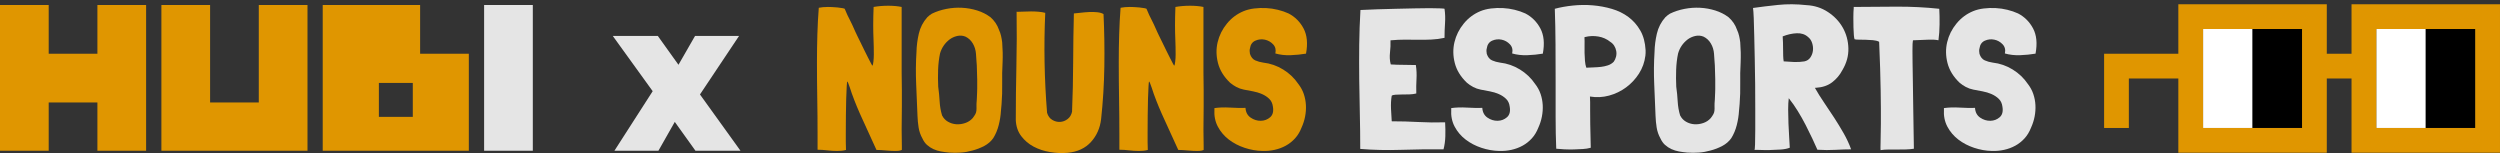 <?xml version="1.0" encoding="UTF-8" standalone="no"?>
<!DOCTYPE svg PUBLIC "-//W3C//DTD SVG 1.1//EN" "http://www.w3.org/Graphics/SVG/1.1/DTD/svg11.dtd">
<svg width="100%" height="100%" viewBox="0 0 490 30" version="1.1" xmlns="http://www.w3.org/2000/svg" xmlns:xlink="http://www.w3.org/1999/xlink" xml:space="preserve" xmlns:serif="http://www.serif.com/" style="fill-rule:evenodd;clip-rule:evenodd;stroke-linejoin:round;stroke-miterlimit:2;">
    <rect x="0" y="0" width="490" height="30" fill="#333333" stroke="none"/>
    <g>
        <path d="M175.45,29.586C175.901,29.586 176.219,29.56 176.405,29.507C176.591,29.454 176.71,29.414 176.763,29.387L176.763,28.591C176.763,28.06 176.757,27.53 176.743,26.999C176.73,26.468 176.723,25.937 176.723,25.407C176.723,24.664 176.73,23.934 176.743,23.217C176.757,22.501 176.763,21.758 176.763,20.988L176.763,17.565C176.763,16.424 176.75,15.296 176.723,14.181L176.723,1.363C175.954,1.204 175.078,1.125 174.096,1.125C173.088,1.125 172.132,1.204 171.23,1.363C171.204,2.027 171.184,2.644 171.17,3.214C171.157,3.785 171.151,4.349 171.151,4.906C171.151,5.862 171.17,6.797 171.21,7.713C171.25,8.628 171.27,9.617 171.27,10.678C171.27,11.129 171.243,11.594 171.19,12.071C171.137,12.549 171.071,12.814 170.991,12.868C170.965,12.868 170.872,12.715 170.713,12.41C170.553,12.105 170.361,11.733 170.135,11.295C169.91,10.857 169.664,10.366 169.399,9.822C169.134,9.278 168.882,8.761 168.643,8.27C168.404,7.779 168.192,7.348 168.006,6.976C167.82,6.605 167.701,6.352 167.648,6.22C167.409,5.663 167.203,5.205 167.031,4.846C166.858,4.488 166.699,4.163 166.553,3.871C166.407,3.579 166.254,3.274 166.095,2.956C165.936,2.637 165.763,2.239 165.578,1.761C165.578,1.708 165.438,1.655 165.16,1.602C164.881,1.549 164.556,1.503 164.184,1.463C163.813,1.423 163.441,1.397 163.07,1.383C162.698,1.37 162.433,1.363 162.274,1.363C161.955,1.363 161.643,1.377 161.338,1.403C161.033,1.43 160.748,1.47 160.482,1.523C160.35,3.221 160.257,4.966 160.204,6.757C160.151,8.548 160.124,10.36 160.124,12.191C160.124,14.685 160.144,17.074 160.184,19.356C160.224,21.638 160.244,24.04 160.244,26.561L160.244,29.348C160.854,29.348 161.484,29.387 162.134,29.467C162.785,29.547 163.428,29.586 164.065,29.586C164.357,29.586 164.649,29.573 164.941,29.547C165.233,29.52 165.525,29.467 165.816,29.387C165.79,28.936 165.777,28.425 165.777,27.855L165.777,26.083C165.777,24.969 165.783,23.814 165.797,22.62C165.81,21.426 165.83,20.338 165.856,19.356C165.883,18.374 165.916,17.565 165.956,16.928C165.996,16.291 166.029,15.972 166.055,15.972C166.108,15.972 166.181,16.099 166.274,16.351C166.367,16.603 166.467,16.875 166.573,17.167L166.971,18.361C167.581,20.059 168.318,21.831 169.18,23.675C170.043,25.519 170.912,27.424 171.787,29.387C172.318,29.387 172.929,29.42 173.619,29.487C174.309,29.553 174.919,29.586 175.45,29.586Z" style="fill:rgb(224,150,0);fill-rule:nonzero;"/>
        <path d="M195.791,5.822C195.472,4.893 194.928,4.084 194.159,3.394C193.389,2.81 192.52,2.365 191.552,2.06C190.583,1.755 189.588,1.576 188.566,1.523C187.544,1.47 186.523,1.543 185.501,1.742C184.479,1.941 183.53,2.252 182.655,2.677C182.31,2.889 182.005,3.128 181.739,3.394C180.916,4.322 180.366,5.39 180.087,6.598C179.809,7.805 179.656,9.006 179.629,10.2C179.497,12.297 179.477,14.387 179.57,16.47C179.663,18.553 179.749,20.63 179.828,22.7C179.855,23.469 179.928,24.232 180.047,24.989C180.167,25.745 180.412,26.455 180.784,27.118C181.023,27.649 181.328,28.08 181.699,28.412C182.071,28.744 182.489,29.016 182.953,29.228C183.418,29.44 183.909,29.593 184.426,29.686C184.944,29.779 185.481,29.852 186.038,29.905C186.808,29.958 187.571,29.958 188.327,29.905C189.083,29.852 189.833,29.719 190.576,29.507C191.399,29.294 192.175,28.996 192.905,28.611C193.635,28.226 194.225,27.715 194.676,27.079C195.154,26.309 195.512,25.453 195.751,24.511C195.99,23.569 196.136,22.633 196.189,21.705L196.308,20.391C196.415,19.011 196.454,17.658 196.428,16.331C196.401,15.004 196.428,13.637 196.507,12.231C196.534,11.567 196.541,10.91 196.527,10.26C196.514,9.61 196.481,8.953 196.428,8.29C196.375,7.865 196.302,7.447 196.209,7.036C196.116,6.624 195.977,6.22 195.791,5.822ZM191.532,17.445C191.532,17.498 191.525,17.724 191.512,18.122C191.498,18.52 191.479,18.984 191.452,19.515C191.399,20.073 191.379,20.517 191.392,20.849C191.406,21.18 191.399,21.466 191.372,21.705C191.346,21.943 191.279,22.162 191.173,22.361C191.067,22.56 190.895,22.819 190.656,23.138C190.258,23.589 189.767,23.914 189.183,24.113C188.599,24.312 188.015,24.392 187.432,24.352C186.848,24.312 186.304,24.146 185.799,23.854C185.295,23.562 184.91,23.151 184.645,22.62C184.38,21.744 184.22,20.822 184.167,19.854C184.114,18.885 184.021,17.936 183.889,17.007C183.836,15.893 183.829,14.778 183.869,13.664C183.909,12.549 184.035,11.488 184.247,10.479C184.565,9.365 185.189,8.449 186.118,7.732C186.542,7.414 187.033,7.188 187.591,7.056C188.148,6.923 188.692,6.963 189.223,7.175C189.833,7.467 190.318,7.918 190.676,8.529C191.034,9.139 191.24,9.816 191.293,10.559C191.319,11.01 191.352,11.494 191.392,12.012C191.432,12.529 191.452,12.801 191.452,12.828L191.532,15.535L191.532,17.445Z" style="fill:rgb(224,150,0);fill-rule:nonzero;"/>
        <path d="M216.291,2.757C215.973,2.571 215.562,2.451 215.057,2.398C214.553,2.345 214.022,2.332 213.465,2.359C212.908,2.385 212.357,2.432 211.813,2.498C211.269,2.564 210.825,2.611 210.48,2.637C210.4,5.716 210.354,8.9 210.34,12.191C210.327,15.481 210.254,18.719 210.121,21.904C209.989,22.514 209.697,22.992 209.246,23.337C208.794,23.682 208.304,23.867 207.773,23.894C207.242,23.921 206.731,23.788 206.24,23.496C205.749,23.204 205.411,22.74 205.225,22.103C204.694,15.495 204.575,8.98 204.867,2.558L204.867,2.518C204.469,2.412 204.031,2.339 203.553,2.299C203.076,2.259 202.585,2.239 202.08,2.239C201.576,2.239 201.079,2.252 200.588,2.279C200.097,2.305 199.652,2.319 199.254,2.319L199.214,2.319L199.254,2.359C199.307,5.862 199.294,9.391 199.214,12.947C199.135,16.503 199.095,20.033 199.095,23.536C199.148,24.756 199.5,25.798 200.15,26.661C200.8,27.523 201.609,28.213 202.578,28.731C203.547,29.248 204.628,29.606 205.822,29.805C207.016,30.003 208.171,30.05 209.285,29.945C211.196,29.759 212.709,29.056 213.823,27.835C214.938,26.614 215.601,25.128 215.814,23.377C216.185,19.953 216.398,16.51 216.451,13.047C216.504,9.583 216.451,6.153 216.291,2.757Z" style="fill:rgb(224,150,0);fill-rule:nonzero;"/>
        <path d="M234.603,29.586C235.054,29.586 235.372,29.56 235.558,29.507C235.744,29.454 235.863,29.414 235.916,29.387L235.916,28.591C235.916,28.06 235.909,27.53 235.896,26.999C235.883,26.468 235.876,25.937 235.876,25.407C235.876,24.664 235.883,23.934 235.896,23.217C235.909,22.501 235.916,21.758 235.916,20.988L235.916,17.565C235.916,16.424 235.903,15.296 235.876,14.181L235.876,1.363C235.107,1.204 234.231,1.125 233.249,1.125C232.241,1.125 231.285,1.204 230.383,1.363C230.356,2.027 230.337,2.644 230.323,3.214C230.31,3.785 230.303,4.349 230.303,4.906C230.303,5.862 230.323,6.797 230.363,7.713C230.403,8.628 230.423,9.617 230.423,10.678C230.423,11.129 230.396,11.594 230.343,12.071C230.29,12.549 230.224,12.814 230.144,12.868C230.118,12.868 230.025,12.715 229.866,12.41C229.706,12.105 229.514,11.733 229.288,11.295C229.063,10.857 228.817,10.366 228.552,9.822C228.287,9.278 228.034,8.761 227.796,8.27C227.557,7.779 227.344,7.348 227.159,6.976C226.973,6.605 226.853,6.352 226.8,6.22C226.562,5.663 226.356,5.205 226.183,4.846C226.011,4.488 225.852,4.163 225.706,3.871C225.56,3.579 225.407,3.274 225.248,2.956C225.089,2.637 224.916,2.239 224.73,1.761C224.73,1.708 224.591,1.655 224.312,1.602C224.034,1.549 223.709,1.503 223.337,1.463C222.966,1.423 222.594,1.397 222.223,1.383C221.851,1.37 221.586,1.363 221.426,1.363C221.108,1.363 220.796,1.377 220.491,1.403C220.186,1.43 219.901,1.47 219.635,1.523C219.502,3.221 219.41,4.966 219.357,6.757C219.303,8.548 219.277,10.36 219.277,12.191C219.277,14.685 219.297,17.074 219.337,19.356C219.376,21.638 219.396,24.04 219.396,26.561L219.396,29.348C220.007,29.348 220.637,29.387 221.287,29.467C221.937,29.547 222.581,29.586 223.218,29.586C223.51,29.586 223.802,29.573 224.094,29.547C224.385,29.52 224.677,29.467 224.969,29.387C224.943,28.936 224.929,28.425 224.929,27.855L224.929,26.083C224.929,24.969 224.936,23.814 224.949,22.62C224.963,21.426 224.983,20.338 225.009,19.356C225.036,18.374 225.069,17.565 225.109,16.928C225.148,16.291 225.182,15.972 225.208,15.972C225.261,15.972 225.334,16.099 225.427,16.351C225.52,16.603 225.619,16.875 225.726,17.167L226.124,18.361C226.734,20.059 227.47,21.831 228.333,23.675C229.195,25.519 230.065,27.424 230.94,29.387C231.471,29.387 232.081,29.42 232.771,29.487C233.461,29.553 234.072,29.586 234.603,29.586Z" style="fill:rgb(224,150,0);fill-rule:nonzero;"/>
        <path d="M255.979,10.519C256.35,8.529 256.191,6.883 255.501,5.583C254.811,4.283 253.829,3.301 252.555,2.637C251.918,2.345 251.222,2.106 250.465,1.921C249.709,1.735 248.94,1.622 248.157,1.582C247.374,1.543 246.598,1.569 245.828,1.662C245.058,1.755 244.355,1.934 243.718,2.199C242.444,2.73 241.363,3.539 240.474,4.628C239.585,5.716 238.981,6.923 238.663,8.25C238.344,9.577 238.364,10.944 238.723,12.35C239.081,13.757 239.87,15.044 241.091,16.211C241.463,16.53 241.874,16.808 242.325,17.047C242.776,17.286 243.267,17.459 243.798,17.565C244.355,17.671 244.952,17.784 245.589,17.903C246.226,18.022 246.817,18.202 247.361,18.44C247.905,18.679 248.376,18.991 248.774,19.376C249.172,19.761 249.411,20.272 249.49,20.908C249.649,21.837 249.47,22.527 248.953,22.978C248.435,23.43 247.825,23.662 247.122,23.675C246.418,23.688 245.755,23.483 245.131,23.058C244.508,22.633 244.169,21.997 244.116,21.147C243.214,21.174 242.206,21.154 241.091,21.088C239.976,21.021 238.955,21.054 238.026,21.187L238.026,21.426C237.946,22.7 238.172,23.834 238.703,24.829C239.233,25.825 239.95,26.667 240.852,27.357C241.754,28.047 242.783,28.585 243.937,28.969C245.092,29.354 246.253,29.56 247.42,29.586C248.243,29.613 249.046,29.54 249.829,29.367C250.611,29.195 251.341,28.923 252.018,28.551C252.695,28.18 253.298,27.702 253.829,27.118C254.36,26.535 254.785,25.831 255.103,25.009C255.421,24.319 255.654,23.595 255.8,22.839C255.946,22.083 255.999,21.333 255.959,20.59C255.919,19.847 255.78,19.124 255.541,18.421C255.302,17.717 254.944,17.061 254.466,16.45C253.696,15.309 252.708,14.367 251.5,13.624C250.293,12.881 248.986,12.43 247.58,12.27C247.022,12.191 246.505,12.045 246.027,11.833C245.549,11.62 245.204,11.196 244.992,10.559C244.966,10.373 244.946,10.194 244.932,10.021C244.919,9.849 244.939,9.67 244.992,9.484C245.098,8.741 245.45,8.237 246.047,7.971C246.644,7.706 247.261,7.64 247.898,7.772C248.535,7.905 249.079,8.21 249.53,8.688C249.981,9.165 250.127,9.763 249.968,10.479C250.897,10.744 251.892,10.857 252.953,10.817C254.015,10.778 255.01,10.678 255.939,10.519L255.979,10.519Z" style="fill:rgb(224,150,0);fill-rule:nonzero;"/>
        <path d="M283.246,23.974C281.442,24.027 279.69,24.007 277.992,23.914C276.293,23.821 274.568,23.775 272.817,23.775L272.777,23.735C272.724,23.098 272.678,22.302 272.638,21.346C272.598,20.391 272.644,19.529 272.777,18.759C272.91,18.653 273.162,18.586 273.534,18.56C273.905,18.533 274.323,18.52 274.787,18.52C275.252,18.52 275.736,18.513 276.24,18.5C276.745,18.487 277.196,18.427 277.594,18.321C277.567,17.339 277.581,16.397 277.634,15.495C277.687,14.592 277.647,13.69 277.514,12.788L277.514,12.748C276.692,12.722 275.869,12.708 275.046,12.708C274.223,12.708 273.414,12.682 272.618,12.629L272.578,12.589C272.392,11.872 272.346,11.109 272.439,10.3C272.532,9.491 272.565,8.701 272.538,7.931L272.578,7.892L272.698,7.892C273.573,7.812 274.449,7.772 275.325,7.772C276.201,7.772 277.076,7.779 277.952,7.792C278.828,7.805 279.697,7.792 280.559,7.752C281.422,7.713 282.278,7.6 283.127,7.414L283.127,7.374C283.127,6.445 283.16,5.503 283.226,4.548C283.293,3.593 283.26,2.65 283.127,1.722C283.127,1.695 282.862,1.669 282.331,1.642C281.8,1.615 281.097,1.602 280.221,1.602C279.345,1.602 278.337,1.615 277.196,1.642C276.055,1.669 274.874,1.695 273.653,1.722C272.432,1.748 271.218,1.781 270.011,1.821C268.803,1.861 267.682,1.907 266.647,1.96C266.514,4.243 266.435,6.512 266.408,8.767C266.382,11.023 266.382,13.279 266.408,15.535C266.435,17.79 266.474,20.053 266.528,22.322C266.581,24.591 266.607,26.879 266.607,29.188C269.181,29.401 271.868,29.46 274.668,29.367C277.468,29.275 280.221,29.241 282.928,29.268C283.14,28.472 283.26,27.616 283.286,26.7C283.313,25.785 283.299,24.902 283.246,24.053L283.246,23.974Z" style="fill:rgb(229,229,229);fill-rule:nonzero;"/>
        <path d="M302.393,10.519C302.765,8.529 302.606,6.883 301.916,5.583C301.226,4.283 300.244,3.301 298.97,2.637C298.333,2.345 297.636,2.106 296.88,1.921C296.124,1.735 295.354,1.622 294.571,1.582C293.789,1.543 293.012,1.569 292.243,1.662C291.473,1.755 290.77,1.934 290.133,2.199C288.859,2.73 287.778,3.539 286.889,4.628C286,5.716 285.396,6.923 285.077,8.25C284.759,9.577 284.779,10.944 285.137,12.35C285.495,13.757 286.285,15.044 287.506,16.211C287.877,16.53 288.289,16.808 288.74,17.047C289.191,17.286 289.682,17.459 290.213,17.565C290.77,17.671 291.367,17.784 292.004,17.903C292.641,18.022 293.231,18.202 293.775,18.44C294.319,18.679 294.79,18.991 295.188,19.376C295.586,19.761 295.825,20.272 295.905,20.908C296.064,21.837 295.885,22.527 295.368,22.978C294.85,23.43 294.24,23.662 293.536,23.675C292.833,23.688 292.17,23.483 291.546,23.058C290.922,22.633 290.584,21.997 290.531,21.147C289.629,21.174 288.62,21.154 287.506,21.088C286.391,21.021 285.369,21.054 284.441,21.187L284.441,21.426C284.361,22.7 284.587,23.834 285.117,24.829C285.648,25.825 286.365,26.667 287.267,27.357C288.169,28.047 289.197,28.585 290.352,28.969C291.506,29.354 292.667,29.56 293.835,29.586C294.658,29.613 295.46,29.54 296.243,29.367C297.026,29.195 297.756,28.923 298.433,28.551C299.109,28.18 299.713,27.702 300.244,27.118C300.775,26.535 301.199,25.831 301.518,25.009C301.836,24.319 302.068,23.595 302.214,22.839C302.36,22.083 302.413,21.333 302.373,20.59C302.334,19.847 302.194,19.124 301.956,18.421C301.717,17.717 301.358,17.061 300.881,16.45C300.111,15.309 299.123,14.367 297.915,13.624C296.708,12.881 295.401,12.43 293.994,12.27C293.437,12.191 292.919,12.045 292.442,11.833C291.964,11.62 291.619,11.196 291.407,10.559C291.38,10.373 291.36,10.194 291.347,10.021C291.334,9.849 291.354,9.67 291.407,9.484C291.513,8.741 291.865,8.237 292.462,7.971C293.059,7.706 293.676,7.64 294.313,7.772C294.95,7.905 295.494,8.21 295.945,8.688C296.396,9.165 296.542,9.763 296.383,10.479C297.311,10.744 298.307,10.857 299.368,10.817C300.43,10.778 301.425,10.678 302.354,10.519L302.393,10.519Z" style="fill:rgb(229,229,229);fill-rule:nonzero;"/>
        <path d="M322.536,9.842C322.456,8.33 322.111,7.042 321.501,5.981C320.89,4.919 320.114,4.037 319.172,3.334C318.23,2.631 317.148,2.1 315.928,1.742C314.707,1.383 313.453,1.151 312.166,1.045C310.879,0.939 309.592,0.952 308.305,1.085C307.018,1.217 305.83,1.43 304.742,1.722C304.822,3.924 304.868,6.233 304.881,8.648C304.895,11.063 304.901,13.465 304.901,15.853L304.901,22.839C304.901,25.108 304.941,27.211 305.021,29.148C305.472,29.202 306.003,29.241 306.613,29.268C307.223,29.294 307.84,29.301 308.464,29.288C309.088,29.275 309.685,29.248 310.255,29.208C310.826,29.168 311.297,29.095 311.668,28.989C311.695,28.989 311.715,28.983 311.728,28.969C311.741,28.956 311.761,28.949 311.788,28.949L311.788,28.91C311.735,26.972 311.702,25.433 311.688,24.292C311.675,23.151 311.668,22.242 311.668,21.565L311.668,20.013C311.668,19.655 311.655,19.29 311.629,18.918C312.902,19.13 314.15,19.071 315.37,18.739C316.591,18.407 317.706,17.87 318.714,17.127C319.723,16.384 320.565,15.481 321.242,14.42C321.919,13.358 322.337,12.191 322.496,10.917C322.522,10.758 322.536,10.592 322.536,10.419L322.536,9.842ZM315.569,8.17C315.914,8.383 316.186,8.648 316.385,8.966C316.584,9.285 316.717,9.63 316.784,10.001C316.85,10.373 316.837,10.744 316.744,11.116C316.651,11.488 316.498,11.819 316.286,12.111C315.967,12.43 315.589,12.662 315.151,12.808C314.714,12.954 314.262,13.053 313.798,13.106C313.334,13.159 312.863,13.193 312.385,13.206C311.907,13.219 311.456,13.239 311.031,13.266L310.912,13.266C310.779,12.868 310.693,12.423 310.653,11.932C310.613,11.441 310.587,10.93 310.574,10.4C310.56,9.869 310.56,9.338 310.574,8.807C310.587,8.276 310.58,7.772 310.554,7.295C310.58,7.268 310.62,7.255 310.673,7.255C311.522,7.042 312.385,7.009 313.261,7.155C314.136,7.301 314.906,7.64 315.569,8.17Z" style="fill:rgb(229,229,229);fill-rule:nonzero;"/>
        <path d="M340.449,5.822C340.13,4.893 339.586,4.084 338.817,3.394C338.047,2.81 337.178,2.365 336.209,2.06C335.241,1.755 334.245,1.576 333.224,1.523C332.202,1.47 331.18,1.543 330.159,1.742C329.137,1.941 328.188,2.252 327.312,2.677C326.967,2.889 326.662,3.128 326.397,3.394C325.574,4.322 325.024,5.39 324.745,6.598C324.466,7.805 324.314,9.006 324.287,10.2C324.154,12.297 324.135,14.387 324.227,16.47C324.32,18.553 324.407,20.63 324.486,22.7C324.513,23.469 324.586,24.232 324.705,24.989C324.824,25.745 325.07,26.455 325.441,27.118C325.68,27.649 325.986,28.08 326.357,28.412C326.729,28.744 327.147,29.016 327.611,29.228C328.075,29.44 328.566,29.593 329.084,29.686C329.601,29.779 330.139,29.852 330.696,29.905C331.466,29.958 332.229,29.958 332.985,29.905C333.741,29.852 334.491,29.719 335.234,29.507C336.057,29.294 336.833,28.996 337.563,28.611C338.292,28.226 338.883,27.715 339.334,27.079C339.812,26.309 340.17,25.453 340.409,24.511C340.648,23.569 340.794,22.633 340.847,21.705L340.966,20.391C341.072,19.011 341.112,17.658 341.086,16.331C341.059,15.004 341.086,13.637 341.165,12.231C341.192,11.567 341.198,10.91 341.185,10.26C341.172,9.61 341.139,8.953 341.086,8.29C341.032,7.865 340.959,7.447 340.867,7.036C340.774,6.624 340.634,6.22 340.449,5.822ZM336.189,17.445C336.189,17.498 336.183,17.724 336.169,18.122C336.156,18.52 336.136,18.984 336.11,19.515C336.057,20.073 336.037,20.517 336.05,20.849C336.063,21.18 336.057,21.466 336.03,21.705C336.004,21.943 335.937,22.162 335.831,22.361C335.725,22.56 335.552,22.819 335.314,23.138C334.916,23.589 334.425,23.914 333.841,24.113C333.257,24.312 332.673,24.392 332.089,24.352C331.505,24.312 330.961,24.146 330.457,23.854C329.953,23.562 329.568,23.151 329.303,22.62C329.037,21.744 328.878,20.822 328.825,19.854C328.772,18.885 328.679,17.936 328.546,17.007C328.493,15.893 328.487,14.778 328.527,13.664C328.566,12.549 328.692,11.488 328.905,10.479C329.223,9.365 329.847,8.449 330.776,7.732C331.2,7.414 331.691,7.188 332.248,7.056C332.806,6.923 333.35,6.963 333.881,7.175C334.491,7.467 334.975,7.918 335.333,8.529C335.692,9.139 335.897,9.816 335.95,10.559C335.977,11.01 336.01,11.494 336.05,12.012C336.09,12.529 336.11,12.801 336.11,12.828L336.189,15.535L336.189,17.445Z" style="fill:rgb(229,229,229);fill-rule:nonzero;"/>
        <path d="M362.82,29.269C362.422,28.18 361.931,27.125 361.347,26.103C360.763,25.082 360.153,24.08 359.516,23.098C358.879,22.116 358.229,21.141 357.566,20.172C356.902,19.203 356.292,18.228 355.734,17.246L355.734,17.206L355.933,17.206C357.207,17.127 358.262,16.769 359.098,16.132C359.934,15.495 360.604,14.699 361.108,13.743C361.931,12.363 362.322,10.937 362.283,9.464C362.243,7.991 361.878,6.644 361.188,5.424C360.498,4.203 359.529,3.181 358.282,2.359C357.035,1.536 355.628,1.085 354.063,1.005C352.125,0.793 350.268,0.78 348.49,0.965C346.712,1.151 345.079,1.35 343.593,1.562C343.646,1.907 343.693,2.564 343.733,3.533C343.773,4.501 343.806,5.669 343.832,7.036C343.859,8.403 343.892,9.902 343.932,11.534C343.972,13.166 343.998,14.811 344.011,16.47C344.025,18.129 344.031,19.734 344.031,21.287L344.031,25.407C344.031,26.601 344.018,27.563 343.991,28.293C343.965,29.022 343.925,29.387 343.872,29.387C344.005,29.361 344.356,29.361 344.927,29.387C345.497,29.414 346.141,29.42 346.858,29.407C347.574,29.394 348.297,29.361 349.027,29.308C349.757,29.255 350.347,29.135 350.798,28.949C350.772,28.445 350.732,27.769 350.679,26.919C350.626,26.07 350.579,25.174 350.54,24.232C350.5,23.29 350.48,22.375 350.48,21.486C350.48,20.597 350.52,19.847 350.599,19.237L350.679,19.356C351.236,20.046 351.794,20.842 352.351,21.744C352.908,22.647 353.426,23.562 353.903,24.491C354.381,25.42 354.819,26.309 355.217,27.158C355.615,28.007 355.947,28.737 356.212,29.348L356.252,29.348C357.446,29.427 358.614,29.434 359.755,29.367C360.896,29.301 361.931,29.268 362.86,29.268L362.82,29.268L362.82,29.269ZM349.405,7.135C350.334,6.764 351.25,6.558 352.152,6.518C353.054,6.479 353.797,6.724 354.381,7.255C354.753,7.547 355.018,7.938 355.177,8.429C355.336,8.92 355.389,9.411 355.336,9.902C355.283,10.393 355.117,10.844 354.839,11.255C354.56,11.667 354.169,11.925 353.664,12.032C353.028,12.138 352.351,12.178 351.634,12.151C350.918,12.124 350.254,12.085 349.644,12.032L349.604,12.032C349.551,11.74 349.518,11.381 349.505,10.957C349.491,10.532 349.485,10.094 349.485,9.643C349.485,9.192 349.478,8.748 349.465,8.31C349.452,7.872 349.432,7.48 349.405,7.135Z" style="fill:rgb(229,229,229);fill-rule:nonzero;"/>
        <path d="M380.096,1.722C377.363,1.43 374.556,1.29 371.677,1.304C368.798,1.317 366.005,1.337 363.298,1.363C363.298,1.39 363.304,1.403 363.318,1.403C363.331,1.403 363.338,1.416 363.338,1.443C363.284,2.08 363.258,2.743 363.258,3.433C363.258,4.123 363.265,4.767 363.278,5.364C363.291,5.961 363.318,6.472 363.357,6.897C363.397,7.321 363.444,7.586 363.497,7.693C363.656,7.746 363.935,7.772 364.333,7.772C364.731,7.772 365.169,7.779 365.646,7.792C366.124,7.805 366.602,7.832 367.079,7.872C367.557,7.912 367.955,8.011 368.274,8.17L368.313,8.21C368.473,11.925 368.572,15.097 368.612,17.724C368.652,20.351 368.665,22.507 368.652,24.193C368.638,25.878 368.619,27.145 368.592,27.994C368.565,28.843 368.565,29.321 368.592,29.427C369.07,29.348 369.587,29.308 370.144,29.308L371.836,29.308C372.407,29.308 372.977,29.301 373.548,29.288C374.119,29.275 374.643,29.228 375.12,29.148L375.12,29.069C375.067,26.176 375.027,23.662 375.001,21.525C374.974,19.389 374.948,17.558 374.921,16.032C374.895,14.506 374.875,13.259 374.862,12.29C374.848,11.322 374.842,10.539 374.842,9.942C374.842,9.345 374.848,8.907 374.862,8.628C374.875,8.349 374.895,8.144 374.921,8.011C374.921,7.985 374.928,7.965 374.941,7.951C374.954,7.938 374.961,7.918 374.961,7.892L375.081,7.892C376.328,7.839 377.323,7.799 378.066,7.772C378.809,7.746 379.433,7.786 379.937,7.892C380.07,6.936 380.143,5.888 380.156,4.747C380.169,3.606 380.149,2.597 380.096,1.722Z" style="fill:rgb(229,229,229);fill-rule:nonzero;"/>
        <path d="M398.965,10.519C399.336,8.529 399.177,6.883 398.487,5.583C397.797,4.283 396.815,3.301 395.541,2.637C394.904,2.345 394.208,2.106 393.451,1.921C392.695,1.735 391.925,1.622 391.143,1.582C390.36,1.543 389.583,1.569 388.814,1.662C388.044,1.755 387.341,1.934 386.704,2.199C385.43,2.73 384.349,3.539 383.46,4.628C382.571,5.716 381.967,6.923 381.649,8.25C381.33,9.577 381.35,10.944 381.708,12.35C382.067,13.757 382.856,15.044 384.077,16.211C384.448,16.53 384.86,16.808 385.311,17.047C385.762,17.286 386.253,17.459 386.784,17.565C387.341,17.671 387.938,17.784 388.575,17.903C389.212,18.022 389.802,18.202 390.346,18.44C390.89,18.679 391.361,18.991 391.76,19.376C392.158,19.761 392.396,20.272 392.476,20.908C392.635,21.837 392.456,22.527 391.939,22.978C391.421,23.43 390.811,23.662 390.108,23.675C389.404,23.688 388.741,23.483 388.117,23.058C387.494,22.633 387.155,21.997 387.102,21.147C386.2,21.174 385.191,21.154 384.077,21.088C382.962,21.021 381.941,21.054 381.012,21.187L381.012,21.426C380.932,22.7 381.158,23.834 381.688,24.829C382.219,25.825 382.936,26.667 383.838,27.357C384.74,28.047 385.769,28.585 386.923,28.969C388.077,29.354 389.238,29.56 390.406,29.586C391.229,29.613 392.032,29.54 392.814,29.367C393.597,29.195 394.327,28.923 395.004,28.551C395.681,28.18 396.284,27.702 396.815,27.118C397.346,26.535 397.77,25.831 398.089,25.009C398.407,24.319 398.639,23.595 398.785,22.839C398.931,22.083 398.984,21.333 398.945,20.59C398.905,19.847 398.766,19.124 398.527,18.421C398.288,17.717 397.93,17.061 397.452,16.45C396.682,15.309 395.694,14.367 394.486,13.624C393.279,12.881 391.972,12.43 390.565,12.27C390.008,12.191 389.491,12.045 389.013,11.833C388.535,11.62 388.19,11.196 387.978,10.559C387.951,10.373 387.931,10.194 387.918,10.021C387.905,9.849 387.925,9.67 387.978,9.484C388.084,8.741 388.436,8.237 389.033,7.971C389.63,7.706 390.247,7.64 390.884,7.772C391.521,7.905 392.065,8.21 392.516,8.688C392.967,9.165 393.113,9.763 392.954,10.479C393.883,10.744 394.878,10.857 395.939,10.817C397.001,10.778 397.996,10.678 398.925,10.519L398.965,10.519Z" style="fill:rgb(229,229,229);fill-rule:nonzero;"/>
        <rect x="431.803" y="5.685" width="9.699" height="19.398" style="fill:white;"/>
        <rect x="441.502" y="5.685" width="9.699" height="19.398"/>
        <rect x="465.75" y="5.685" width="9.699" height="19.398" style="fill:white;"/>
        <rect x="475.449" y="5.685" width="9.698" height="19.398"/>
        <path d="M426.954,10.534L426.954,0.835L456.051,0.835L456.051,10.534L460.9,10.534L460.9,0.835L489.997,0.835L489.997,29.932L460.9,29.932L460.9,15.384L456.051,15.384L456.051,29.932L426.954,29.932L426.954,15.384L417.255,15.384L417.255,25.083L412.406,25.083L412.406,10.534L426.954,10.534ZM431.803,25.083L451.201,25.083L451.201,5.685L431.803,5.685L431.803,25.083ZM465.75,25.083L485.147,25.083L485.147,5.685L465.75,5.685L465.75,25.083Z" style="fill:rgb(224,150,0);"/>
        <g>
            <clipPath id="_clip1">
                <rect x="-0.272" y="0.791" width="104.78" height="28.757"/>
            </clipPath>
            <g clip-path="url(#_clip1)">
                <path d="M19.092,0.986L19.092,10.531L9.546,10.531L9.546,0.986L0,0.986L0,29.623L9.546,29.623L9.546,20.077L19.092,20.077L19.092,29.623L28.637,29.623L28.637,0.986L19.092,0.986Z" style="fill:rgb(224,150,0);fill-rule:nonzero;"/>
                <path d="M50.724,0.986L50.724,20.077L41.179,20.077L41.179,0.986L31.633,0.986L31.633,29.623L60.27,29.623L60.27,0.986L50.724,0.986Z" style="fill:rgb(224,150,0);fill-rule:nonzero;"/>
                <rect x="94.886" y="0.986" width="9.545" height="28.637" style="fill:rgb(229,229,229);"/>
                <path d="M82.344,10.531L91.89,10.531L91.89,29.623L63.253,29.623L63.253,0.986L82.344,0.986L82.344,10.531ZM80.909,16.256L74.26,16.256L74.26,22.905L80.909,22.905L80.909,16.256Z" style="fill:rgb(224,150,0);fill-rule:nonzero;"/>
            </g>
        </g>
        <path d="M136.312,29.548L132.259,23.891L129.05,29.548L120.423,29.548L127.926,17.873L120.102,7.04L128.929,7.04L132.981,12.697L136.231,7.04L144.857,7.04L137.194,18.515L145.138,29.548L136.312,29.548Z" style="fill:rgb(229,229,229);fill-rule:nonzero;"/>
    </g>
</svg>
